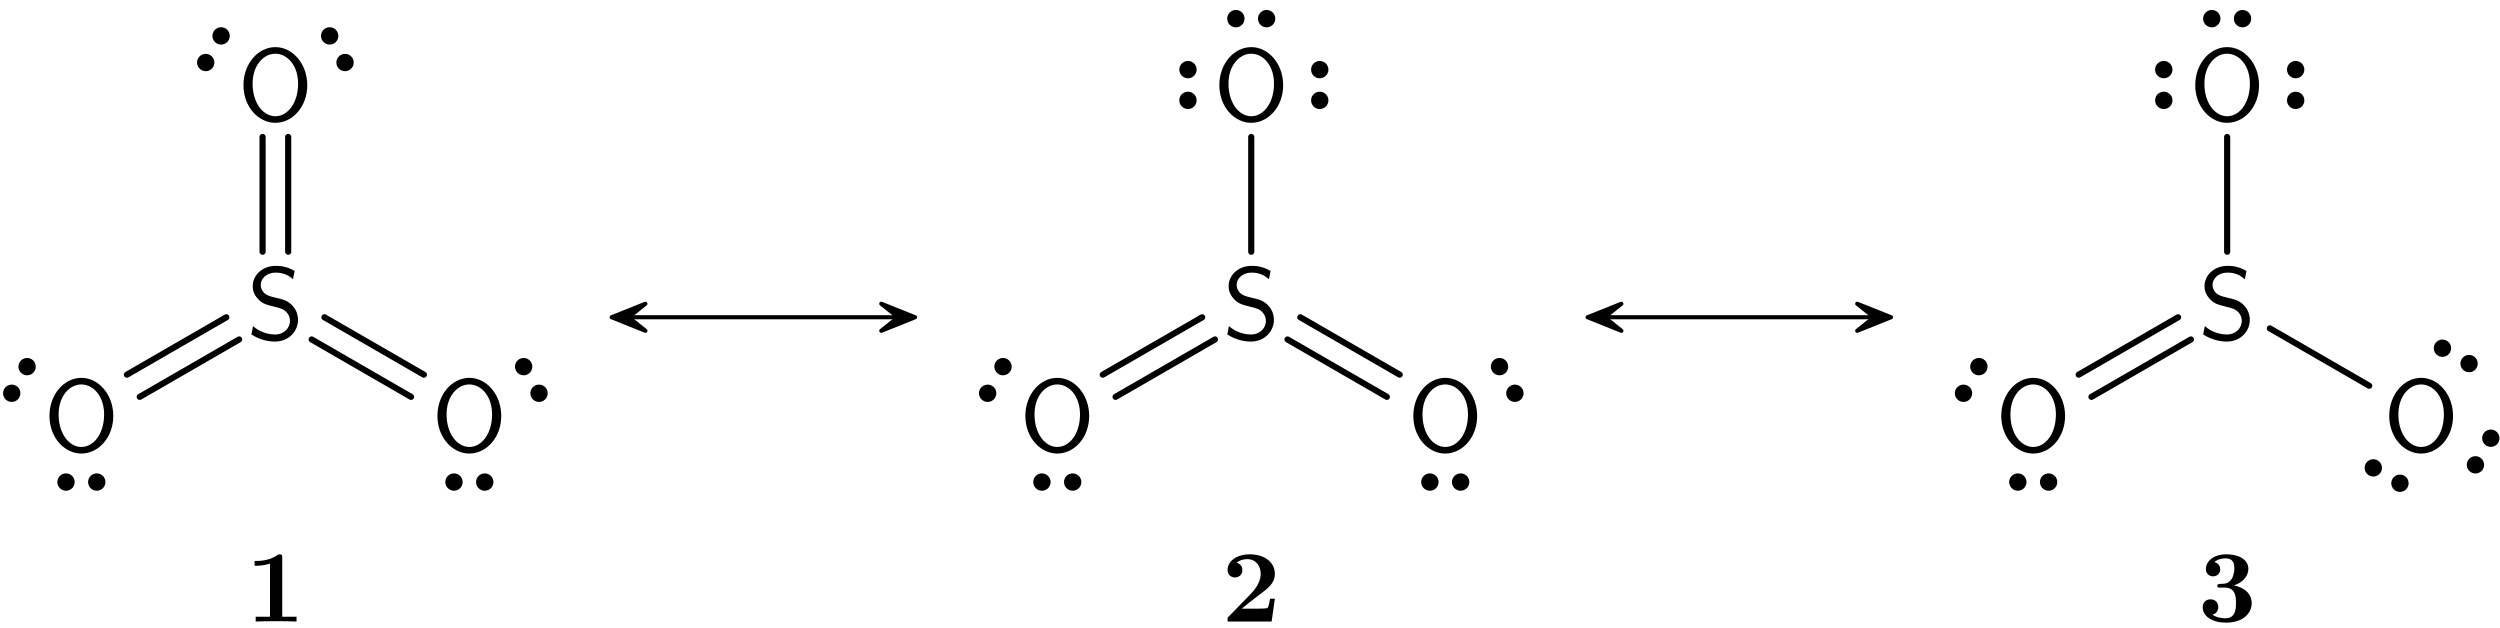 <?xml version="1.0" encoding="UTF-8"?>
<svg width="243pt" height="61pt" version="1.1" viewBox="0 0 243 61" xmlns="http://www.w3.org/2000/svg" xmlns:xlink="http://www.w3.org/1999/xlink">
<defs>
<symbol id="b" overflow="visible">
<path d="m4.969-1.891c0-0.641-0.297-1.125-0.516-1.359-0.469-0.5-0.797-0.594-1.719-0.812-0.578-0.141-0.734-0.188-1.047-0.438-0.062-0.062-0.344-0.359-0.344-0.797 0-0.578 0.547-1.188 1.453-1.188 0.844 0 1.312 0.328 1.688 0.641l0.156-0.797c-0.547-0.328-1.109-0.5-1.828-0.5-1.391 0-2.25 0.984-2.25 1.969 0 0.422 0.141 0.844 0.531 1.266 0.422 0.453 0.859 0.562 1.453 0.703 0.844 0.219 0.938 0.25 1.219 0.484 0.203 0.172 0.422 0.5 0.422 0.938 0 0.656-0.547 1.312-1.453 1.312-0.406 0-1.312-0.094-2.141-0.812l-0.156 0.812c0.875 0.547 1.672 0.688 2.297 0.688 1.328 0 2.234-1 2.234-2.109z"/>
</symbol>
<symbol id="a" overflow="visible">
<path d="m6.766-3.438c0-2.094-1.438-3.703-3.094-3.703-1.703 0-3.109 1.625-3.109 3.703 0 2.109 1.469 3.656 3.094 3.656 1.672 0 3.109-1.562 3.109-3.656zm-0.891-0.156c0 1.953-1.062 3.172-2.203 3.172-1.172 0-2.219-1.25-2.219-3.172 0-1.812 1.094-2.906 2.203-2.906 1.156 0 2.219 1.125 2.219 2.906z"/>
</symbol>
<symbol id="e" overflow="visible">
<path d="m4.922 0v-0.469h-1.391v-5.734c0-0.234 0-0.328-0.266-0.328-0.109 0-0.125 0-0.219 0.078-0.766 0.562-1.797 0.562-2 0.562h-0.203v0.469h0.203c0.156 0 0.703-0.016 1.297-0.203v5.156h-1.391v0.469c0.438-0.031 1.5-0.031 1.984-0.031s1.547 0 1.984 0.031z"/>
</symbol>
<symbol id="d" overflow="visible">
<path d="m5.156-2.219h-0.469c-0.031 0.203-0.125 0.844-0.266 0.906-0.109 0.062-0.859 0.062-1.016 0.062h-1.469c0.469-0.391 1-0.812 1.438-1.141 1.141-0.844 1.781-1.312 1.781-2.25 0-1.156-1.047-1.891-2.438-1.891-1.219 0-2.156 0.625-2.156 1.516 0 0.594 0.484 0.734 0.719 0.734 0.328 0 0.719-0.219 0.719-0.719 0-0.516-0.422-0.672-0.562-0.719 0.281-0.234 0.672-0.344 1.031-0.344 0.844 0 1.312 0.672 1.312 1.422 0 0.688-0.375 1.375-1.078 2.078l-2 2.047c-0.141 0.109-0.141 0.141-0.141 0.344v0.172h4.281z"/>
</symbol>
<symbol id="c" overflow="visible">
<path d="m5.25-1.797c0-0.547-0.297-1.406-1.734-1.719 0.688-0.203 1.406-0.766 1.406-1.625 0-0.766-0.75-1.391-2.156-1.391-1.188 0-1.969 0.641-1.969 1.438 0 0.422 0.312 0.703 0.688 0.703 0.453 0 0.703-0.328 0.703-0.688 0-0.578-0.547-0.688-0.578-0.703 0.344-0.281 0.781-0.359 1.094-0.359 0.828 0 0.859 0.641 0.859 0.969 0 0.125-0.016 1.438-1.047 1.5-0.406 0.016-0.438 0.016-0.484 0.031-0.094 0.016-0.125 0.109-0.125 0.172 0 0.172 0.109 0.172 0.281 0.172h0.438c1.094 0 1.094 0.984 1.094 1.5 0 0.469 0 1.484-1.031 1.484-0.266 0-0.781-0.047-1.266-0.344 0.328-0.094 0.578-0.344 0.578-0.75 0-0.453-0.312-0.75-0.75-0.75-0.422 0-0.766 0.266-0.766 0.766 0 0.906 0.969 1.5 2.25 1.5 1.781 0 2.516-1 2.516-1.906z"/>
</symbol>
</defs>
<g>
<use x="23.999" y="32.982" xlink:href="#b"/>
<use x="41.955" y="43.868" xlink:href="#a"/>
</g>
<path transform="matrix(1,0,0,-1,45.622,46.857)" d="m-0.852 0.002c0 0.355-0.285 0.641-0.641 0.641-0.355 0-0.645-0.285-0.645-0.641 0-0.355 0.289-0.645 0.645-0.645 0.355 0 0.641 0.289 0.641 0.645zm2.992 0c0 0.355-0.289 0.641-0.645 0.641-0.355 0-0.645-0.285-0.645-0.641 0-0.355 0.289-0.645 0.645-0.645 0.355 0 0.645 0.289 0.645 0.645z" stroke="#000" stroke-miterlimit="10" stroke-width=".399"/>
<path transform="matrix(1,0,0,-1,51.646,36.931)" d="m0.424-0.737c-0.305-0.176-0.41-0.57-0.234-0.879 0.18-0.309 0.57-0.414 0.879-0.234 0.309 0.176 0.414 0.57 0.234 0.879-0.176 0.305-0.57 0.41-0.879 0.234zm-1.492 2.59c-0.309-0.18-0.414-0.574-0.238-0.879 0.18-0.309 0.574-0.414 0.879-0.238 0.309 0.18 0.414 0.574 0.238 0.879-0.18 0.309-0.57 0.414-0.879 0.238z" stroke="#000" stroke-miterlimit="10" stroke-width=".399"/>
<path transform="matrix(1,0,0,-1,26.767,32.982)" d="m4.768 2.142 9.664-5.578" fill="none" stroke="#000" stroke-linecap="round" stroke-miterlimit="10" stroke-width=".598"/>
<path transform="matrix(1,0,0,-1,26.767,32.982)" d="m3.526-0.014 9.66-5.578" fill="none" stroke="#000" stroke-linecap="round" stroke-miterlimit="10" stroke-width=".598"/>
<g>
<use x="23.1" y="11.721" xlink:href="#a"/>
</g>
<path transform="matrix(1,0,0,-1,32.791,4.783)" d="m0.424-0.737c-0.305-0.18-0.41-0.57-0.234-0.879 0.18-0.309 0.57-0.414 0.879-0.234 0.309 0.176 0.414 0.57 0.234 0.879-0.176 0.305-0.57 0.41-0.879 0.234zm-1.492 2.59c-0.309-0.18-0.414-0.574-0.234-0.879 0.176-0.309 0.57-0.414 0.879-0.238 0.305 0.18 0.41 0.57 0.234 0.879-0.18 0.309-0.57 0.414-0.879 0.238z" stroke="#000" stroke-miterlimit="10" stroke-width=".399"/>
<path transform="matrix(1,0,0,-1,20.743,4.783)" d="m0.425 0.736c0.309-0.176 0.703-0.07 0.879 0.238 0.18 0.305 0.074 0.699-0.234 0.879-0.309 0.176-0.703 0.07-0.879-0.238-0.18-0.309-0.074-0.699 0.234-0.879zm-1.492-2.586c0.305-0.18 0.699-0.074 0.879 0.234 0.176 0.309 0.07 0.699-0.238 0.879-0.305 0.176-0.699 0.07-0.879-0.234-0.176-0.309-0.07-0.703 0.238-0.879z" stroke="#000" stroke-miterlimit="10" stroke-width=".399"/>
<path transform="matrix(1,0,0,-1,26.767,32.982)" d="m-1.244 8.513v11.156" fill="none" stroke="#000" stroke-linecap="round" stroke-miterlimit="10" stroke-width=".598"/>
<path transform="matrix(1,0,0,-1,26.767,32.982)" d="m1.245 8.513v11.156" fill="none" stroke="#000" stroke-linecap="round" stroke-miterlimit="10" stroke-width=".598"/>
<g>
<use x="4.245" y="43.868" xlink:href="#a"/>
</g>
<path transform="matrix(1,0,0,-1,7.911,46.857)" d="m-0.852 0.002c0 0.355-0.285 0.641-0.641 0.641s-0.645-0.285-0.645-0.641c0-0.355 0.289-0.645 0.645-0.645s0.641 0.289 0.641 0.645zm2.988 0c0 0.355-0.285 0.641-0.641 0.641s-0.645-0.285-0.645-0.641c0-0.355 0.289-0.645 0.645-0.645s0.641 0.289 0.641 0.645z" stroke="#000" stroke-miterlimit="10" stroke-width=".399"/>
<path transform="matrix(1,0,0,-1,1.887,36.931)" d="m0.425 0.736c0.309-0.176 0.703-0.07 0.879 0.238 0.176 0.305 0.07 0.699-0.234 0.879-0.309 0.176-0.703 0.07-0.879-0.238-0.18-0.305-0.074-0.699 0.234-0.879zm-1.496-2.586c0.309-0.18 0.703-0.074 0.879 0.234 0.18 0.309 0.074 0.703-0.234 0.879-0.309 0.176-0.699 0.07-0.879-0.234-0.176-0.309-0.07-0.703 0.234-0.879z" stroke="#000" stroke-miterlimit="10" stroke-width=".399"/>
<path transform="matrix(1,0,0,-1,26.767,32.982)" d="m-3.525-0.014-9.66-5.578" fill="none" stroke="#000" stroke-linecap="round" stroke-miterlimit="10" stroke-width=".598"/>
<path transform="matrix(1,0,0,-1,26.767,32.982)" d="m-4.771 2.142-9.66-5.578" fill="none" stroke="#000" stroke-linecap="round" stroke-miterlimit="10" stroke-width=".598"/>
<g>
<use x="23.902" y="60.413" xlink:href="#e"/>
</g>
<path transform="matrix(1,0,0,-1,4.245,32.982)" d="m56.942 2.146h26.02" fill="none" stroke="#000" stroke-miterlimit="10" stroke-width=".399"/>
<path transform="matrix(-1 0 0 1 63.897 30.837)" d="m4.443-0.001-3.281 1.316 1.648-1.316-1.648-1.312z" stroke="#000" stroke-linejoin="round" stroke-miterlimit="10" stroke-width=".399"/>
<path transform="matrix(1 0 0 -1 84.497 30.837)" d="m4.445 0.001-3.281 1.312 1.645-1.312-1.645-1.316z" stroke="#000" stroke-linejoin="round" stroke-miterlimit="10" stroke-width=".399"/>
<g>
<use x="118.857" y="32.982" xlink:href="#b"/>
<use x="136.813" y="43.868" xlink:href="#a"/>
</g>
<path transform="matrix(1 0 0 -1 140.48 46.857)" d="m-0.85 0.002c0 0.355-0.289 0.641-0.645 0.641s-0.645-0.285-0.645-0.641c0-0.355 0.289-0.645 0.645-0.645s0.645 0.289 0.645 0.645zm2.988 0c0 0.355-0.289 0.641-0.645 0.641-0.355 0-0.645-0.285-0.645-0.641 0-0.355 0.289-0.645 0.645-0.645 0.355 0 0.645 0.289 0.645 0.645z" stroke="#000" stroke-miterlimit="10" stroke-width=".399"/>
<path transform="matrix(1 0 0 -1 146.5 36.931)" d="m0.427-0.737c-0.309-0.176-0.414-0.57-0.238-0.879 0.18-0.309 0.574-0.414 0.879-0.234 0.309 0.176 0.414 0.57 0.238 0.879-0.18 0.305-0.574 0.41-0.879 0.234zm-1.496 2.59c-0.309-0.18-0.414-0.574-0.234-0.879 0.176-0.309 0.57-0.414 0.879-0.238 0.309 0.18 0.414 0.574 0.234 0.879-0.176 0.309-0.57 0.414-0.879 0.238z" stroke="#000" stroke-miterlimit="10" stroke-width=".399"/>
<path transform="matrix(1 0 0 -1 121.62 32.982)" d="m4.771 2.142 9.66-5.578" fill="none" stroke="#000" stroke-linecap="round" stroke-miterlimit="10" stroke-width=".598"/>
<path transform="matrix(1 0 0 -1 121.62 32.982)" d="m3.524-0.014 9.66-5.578" fill="none" stroke="#000" stroke-linecap="round" stroke-miterlimit="10" stroke-width=".598"/>
<g>
<use x="117.957" y="11.721" xlink:href="#a"/>
</g>
<path transform="matrix(1 0 0 -1 128.28 8.261)" d="m-0.002-0.852c-0.355 0-0.641-0.285-0.641-0.641 0-0.355 0.285-0.645 0.641-0.645 0.355 0 0.645 0.289 0.645 0.645 0 0.355-0.289 0.641-0.645 0.641zm0 2.988c-0.355 0-0.641-0.285-0.641-0.641s0.285-0.645 0.641-0.645c0.355 0 0.645 0.289 0.645 0.645s-0.289 0.641-0.645 0.641z" stroke="#000" stroke-miterlimit="10" stroke-width=".399"/>
<path transform="matrix(1 0 0 -1 121.62 1.813)" d="m0.853 5e-4c0-0.355 0.285-0.645 0.641-0.645 0.355 0 0.645 0.289 0.645 0.645s-0.289 0.645-0.645 0.645c-0.355 0-0.641-0.289-0.641-0.645zm-2.992 0c0-0.355 0.289-0.645 0.645-0.645 0.355 0 0.645 0.289 0.645 0.645s-0.289 0.645-0.645 0.645c-0.355 0-0.645-0.289-0.645-0.645z" stroke="#000" stroke-miterlimit="10" stroke-width=".399"/>
<path transform="matrix(1 0 0 -1 115.47 8.261)" d="m0.002 0.851c0.355 0 0.641 0.289 0.641 0.645s-0.285 0.641-0.641 0.641-0.645-0.285-0.645-0.641 0.289-0.645 0.645-0.645zm0-2.988c0.355 0 0.641 0.289 0.641 0.645 0 0.355-0.285 0.641-0.641 0.641s-0.645-0.285-0.645-0.641c0-0.355 0.289-0.645 0.645-0.645z" stroke="#000" stroke-miterlimit="10" stroke-width=".399"/>
<path transform="matrix(1 0 0 -1 121.62 32.982)" d="m1e-3 8.513v11.156" fill="none" stroke="#000" stroke-linecap="round" stroke-miterlimit="10" stroke-width=".598"/>
<g>
<use x="99.102" y="43.868" xlink:href="#a"/>
</g>
<path transform="matrix(1 0 0 -1 102.77 46.857)" d="m-0.851 0.002c0 0.355-0.289 0.641-0.645 0.641-0.355 0-0.641-0.285-0.641-0.641 0-0.355 0.285-0.645 0.641-0.645 0.355 0 0.645 0.289 0.645 0.645zm2.988 0c0 0.355-0.289 0.641-0.645 0.641s-0.641-0.285-0.641-0.641c0-0.355 0.285-0.645 0.641-0.645s0.645 0.289 0.645 0.645z" stroke="#000" stroke-miterlimit="10" stroke-width=".399"/>
<path transform="matrix(1,0,0,-1,96.745,36.931)" d="m0.427 0.736c0.305-0.176 0.699-0.07 0.879 0.238 0.176 0.305 0.07 0.699-0.238 0.879-0.305 0.176-0.699 0.07-0.879-0.238-0.176-0.305-0.07-0.699 0.238-0.879zm-1.496-2.586c0.309-0.18 0.703-0.074 0.879 0.234 0.18 0.309 0.074 0.703-0.234 0.879-0.309 0.176-0.703 0.07-0.879-0.234-0.18-0.309-0.074-0.703 0.234-0.879z" stroke="#000" stroke-miterlimit="10" stroke-width=".399"/>
<path transform="matrix(1 0 0 -1 121.62 32.982)" d="m-3.526-0.014-9.66-5.578" fill="none" stroke="#000" stroke-linecap="round" stroke-miterlimit="10" stroke-width=".598"/>
<path transform="matrix(1 0 0 -1 121.62 32.982)" d="m-4.769 2.142-9.664-5.578" fill="none" stroke="#000" stroke-linecap="round" stroke-miterlimit="10" stroke-width=".598"/>
<g>
<use x="118.76" y="60.413" xlink:href="#d"/>
</g>
<path transform="matrix(1,0,0,-1,4.245,32.982)" d="m151.8 2.146h26.02" fill="none" stroke="#000" stroke-miterlimit="10" stroke-width=".399"/>
<path transform="matrix(-1 0 0 1 158.76 30.837)" d="m4.446-0.001-3.285 1.316 1.648-1.316-1.648-1.312z" stroke="#000" stroke-linejoin="round" stroke-miterlimit="10" stroke-width=".399"/>
<path transform="matrix(1 0 0 -1 179.36 30.837)" d="m4.446 0.001-3.285 1.312 1.648-1.312-1.648-1.316z" stroke="#000" stroke-linejoin="round" stroke-miterlimit="10" stroke-width=".399"/>
<g>
<use x="213.714" y="32.982" xlink:href="#b"/>
<use x="231.67" y="43.868" xlink:href="#a"/>
</g>
<path transform="matrix(1 0 0 -1 238.7 34.592)" d="m0.739-0.424c-0.18-0.309-0.074-0.703 0.234-0.879 0.309-0.18 0.699-0.074 0.879 0.234 0.176 0.309 0.07 0.699-0.234 0.879-0.309 0.176-0.703 0.07-0.879-0.234zm-2.59 1.492c-0.18-0.309-0.074-0.699 0.234-0.879 0.309-0.176 0.703-0.07 0.879 0.234 0.18 0.309 0.074 0.703-0.234 0.879-0.309 0.18-0.703 0.074-0.879-0.234z" stroke="#000" stroke-miterlimit="10" stroke-width=".399"/>
<path transform="matrix(1 0 0 -1 241.36 43.887)" d="m-0.427-0.738c-0.305 0.18-0.699 0.074-0.879-0.234-0.176-0.309-0.07-0.703 0.238-0.879 0.309-0.176 0.699-0.074 0.879 0.234 0.176 0.309 0.07 0.703-0.238 0.879zm1.496 2.59c-0.309 0.176-0.699 0.07-0.879-0.234-0.176-0.309-0.07-0.703 0.234-0.879 0.309-0.18 0.703-0.074 0.879 0.234 0.18 0.309 0.074 0.699-0.234 0.879z" stroke="#000" stroke-miterlimit="10" stroke-width=".399"/>
<path transform="matrix(1 0 0 -1 231.98 46.225)" d="m-0.736 0.424c0.176 0.309 0.07 0.703-0.238 0.879-0.305 0.18-0.699 0.074-0.879-0.234-0.176-0.309-0.07-0.699 0.238-0.879 0.305-0.176 0.699-0.07 0.879 0.234zm2.586-1.492c0.18 0.309 0.074 0.699-0.234 0.879-0.309 0.176-0.699 0.07-0.879-0.238-0.176-0.305-0.07-0.699 0.234-0.879 0.309-0.176 0.703-0.07 0.879 0.238z" stroke="#000" stroke-miterlimit="10" stroke-width=".399"/>
<path transform="matrix(1 0 0 -1 216.48 32.982)" d="m4.148 1.064 9.66-5.578" fill="none" stroke="#000" stroke-linecap="round" stroke-miterlimit="10" stroke-width=".598"/>
<g>
<use x="212.815" y="11.721" xlink:href="#a"/>
</g>
<path transform="matrix(1 0 0 -1 223.14 8.261)" d="m-2.8125e-4 -0.852c-0.355 0-0.645-0.285-0.645-0.641 0-0.355 0.289-0.645 0.645-0.645 0.355 0 0.645 0.289 0.645 0.645 0 0.355-0.289 0.641-0.645 0.641zm0 2.988c-0.355 0-0.645-0.285-0.645-0.641s0.289-0.645 0.645-0.645c0.355 0 0.645 0.289 0.645 0.645s-0.289 0.641-0.645 0.641z" stroke="#000" stroke-miterlimit="10" stroke-width=".399"/>
<path transform="matrix(1 0 0 -1 216.48 1.813)" d="m0.851 5e-4c0-0.355 0.289-0.645 0.645-0.645 0.355 0 0.641 0.289 0.641 0.645s-0.285 0.645-0.641 0.645c-0.355 0-0.645-0.289-0.645-0.645zm-2.988 0c0-0.355 0.289-0.645 0.645-0.645 0.355 0 0.641 0.289 0.641 0.645s-0.285 0.645-0.641 0.645c-0.355 0-0.645-0.289-0.645-0.645z" stroke="#000" stroke-miterlimit="10" stroke-width=".399"/>
<path transform="matrix(1 0 0 -1 210.32 8.261)" d="m2.1875e-4 0.851c0.355 0 0.645 0.289 0.645 0.645s-0.289 0.641-0.645 0.641c-0.355 0-0.645-0.285-0.645-0.641s0.289-0.645 0.645-0.645zm0-2.988c0.355 0 0.645 0.289 0.645 0.645 0 0.355-0.289 0.641-0.645 0.641-0.355 0-0.645-0.285-0.645-0.641 0-0.355 0.289-0.645 0.645-0.645z" stroke="#000" stroke-miterlimit="10" stroke-width=".399"/>
<path transform="matrix(1 0 0 -1 216.48 32.982)" d="m-5.3125e-4 8.513v11.156" fill="none" stroke="#000" stroke-linecap="round" stroke-miterlimit="10" stroke-width=".598"/>
<g>
<use x="193.959" y="43.868" xlink:href="#a"/>
</g>
<path transform="matrix(1 0 0 -1 197.63 46.857)" d="m-0.853 0.002c0 0.355-0.285 0.641-0.641 0.641-0.355 0-0.645-0.285-0.645-0.641 0-0.355 0.289-0.645 0.645-0.645 0.355 0 0.641 0.289 0.641 0.645zm2.992 0c0 0.355-0.289 0.641-0.645 0.641s-0.645-0.285-0.645-0.641c0-0.355 0.289-0.645 0.645-0.645s0.645 0.289 0.645 0.645z" stroke="#000" stroke-miterlimit="10" stroke-width=".399"/>
<path transform="matrix(1 0 0 -1 191.6 36.931)" d="m0.425 0.736c0.309-0.176 0.703-0.07 0.879 0.238 0.18 0.305 0.074 0.699-0.234 0.879-0.309 0.176-0.703 0.07-0.879-0.238-0.18-0.305-0.074-0.699 0.234-0.879zm-1.496-2.586c0.309-0.18 0.703-0.074 0.879 0.234 0.18 0.309 0.074 0.703-0.234 0.879-0.309 0.176-0.699 0.07-0.879-0.234-0.176-0.309-0.07-0.703 0.234-0.879z" stroke="#000" stroke-miterlimit="10" stroke-width=".399"/>
<path transform="matrix(1 0 0 -1 216.48 32.982)" d="m-3.524-0.014-9.664-5.578" fill="none" stroke="#000" stroke-linecap="round" stroke-miterlimit="10" stroke-width=".598"/>
<path transform="matrix(1 0 0 -1 216.48 32.982)" d="m-4.77 2.142-9.66-5.578" fill="none" stroke="#000" stroke-linecap="round" stroke-miterlimit="10" stroke-width=".598"/>
<g>
<use x="213.617" y="60.413" xlink:href="#c"/>
</g>
</svg>
